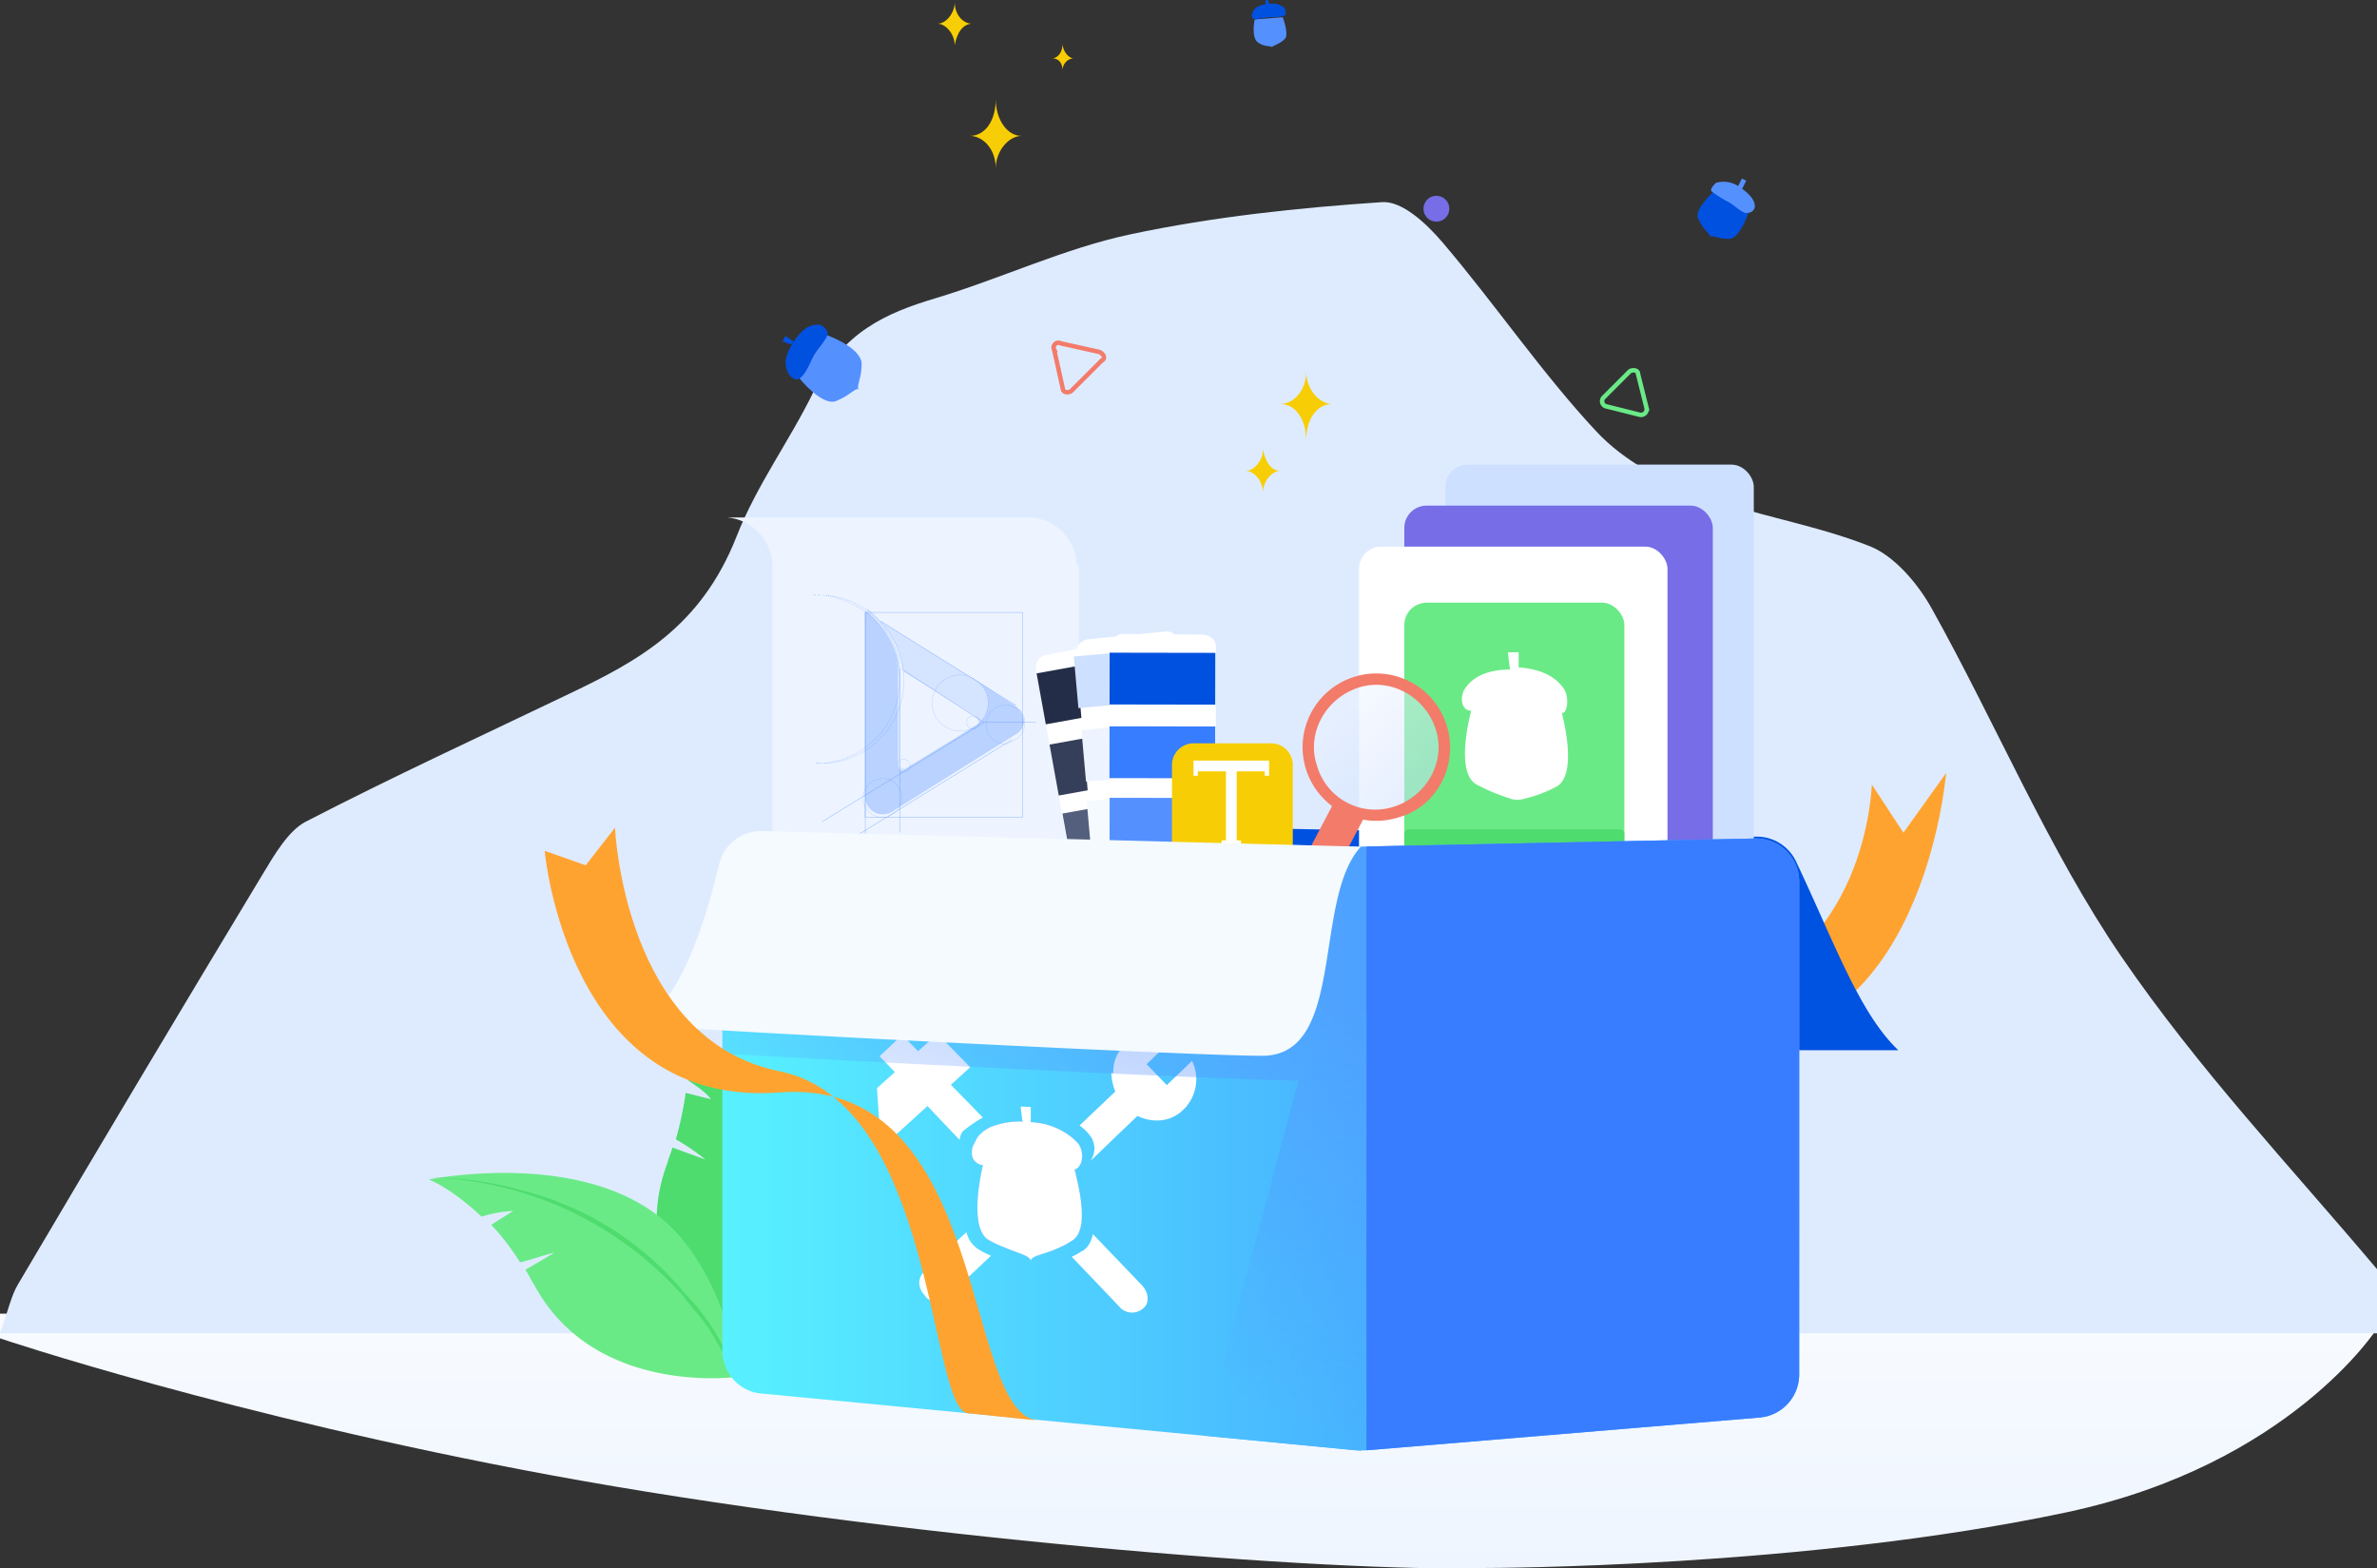 <svg xmlns="http://www.w3.org/2000/svg" xmlns:xlink="http://www.w3.org/1999/xlink" width="533.733" height="352.144" viewBox="0 0 533.733 352.144"><rect x="0" y="0" width="533.733" height="352.144" fill="#333333" stroke="none"/><defs><style>.a{fill:url(#a);}.b{fill:#deebff;}.c{fill:url(#b);}.d{fill:#0052e0;}.e{fill:#0051e0;}.f{fill:#4edc6e;}.g{fill:#6aea87;}.h{fill:#005dcc;}.h,.u{opacity:0.47;}.i{fill:#cee0ff;}.j{fill:#766de7;}.k{fill:#fff;}.aa,.ab,.l,.m,.q,.v,.w,.x,.y,.z{fill:none;}.l{stroke:#f37b6a;}.aa,.ab,.l,.m,.v,.w,.x,.y,.z{stroke-miterlimit:10;}.m{stroke:#6aea87;}.n,.u{fill:#5590ff;}.o{fill:#f7ce05;}.p{fill:#47b3ff;}.r{fill:url(#c);}.s{fill:#edf4ff;}.t{opacity:0.34;}.aa,.ab,.v,.w,.x,.y,.z{stroke:#5590ff;stroke-width:0.065px;}.w{stroke-dasharray:0.221 0.221;}.x{stroke-dasharray:0.222 0.222;}.y{stroke-dasharray:0.223 0.223;}.z{stroke-dasharray:0.217 0.217;}.aa{stroke-dasharray:0.22 0.22;}.ab{stroke-dasharray:0.195 0.195;}.ac{fill:#242d47;}.ad{fill:#353f5a;}.ae{fill:#545f7d;}.af{fill:#7582a8;}.ag{fill:#f4fafd;}.ah{fill:#377dff;}.ai{fill:#b9ceff;}.aj{fill:#f37b6a;}.ak,.al{opacity:0.5;}.ak{fill:url(#d);}.al{fill:url(#e);}.am{fill:#387dff;}.an{fill:url(#f);}</style><linearGradient id="a" x1="0.5" x2="0.5" y2="1" gradientUnits="objectBoundingBox"><stop offset="0" stop-color="#f8fbff"/><stop offset="1" stop-color="#eef5ff"/></linearGradient><radialGradient id="b" cx="-4432.569" cy="258.11" r="48.143" gradientTransform="matrix(-1.148, 0, 0, 1.148, -9881.271, -28.254)" gradientUnits="userSpaceOnUse"><stop offset="0" stop-color="#f07379"/><stop offset="0.1" stop-color="#f17872"/><stop offset="0.2" stop-color="#f37d6a"/><stop offset="0.3" stop-color="#f48163"/><stop offset="0.4" stop-color="#f6865c"/><stop offset="0.5" stop-color="#f88b55"/><stop offset="0.6" stop-color="#f9904d"/><stop offset="0.7" stop-color="#fa9546"/><stop offset="0.8" stop-color="#fc993f"/><stop offset="0.9" stop-color="#fd9e37"/><stop offset="1" stop-color="#ffa330"/></radialGradient><linearGradient id="c" y1="0.5" x2="1" y2="0.5" gradientUnits="objectBoundingBox"><stop offset="0" stop-color="#58f1ff"/><stop offset="0.1" stop-color="#56ebff"/><stop offset="0.2" stop-color="#55e5ff"/><stop offset="0.3" stop-color="#53deff"/><stop offset="0.4" stop-color="#51d8ff"/><stop offset="0.5" stop-color="#4fd2ff"/><stop offset="0.6" stop-color="#4eccff"/><stop offset="0.7" stop-color="#4cc6ff"/><stop offset="0.8" stop-color="#4abfff"/><stop offset="0.9" stop-color="#49b9ff"/><stop offset="1" stop-color="#47b3ff"/></linearGradient><linearGradient id="d" x1="0.286" y1="0.24" x2="0.847" y2="0.773" gradientUnits="objectBoundingBox"><stop offset="0" stop-color="#edf4ff"/><stop offset="1" stop-color="#cfe0ff"/></linearGradient><linearGradient id="e" x1="0.579" y1="0.272" x2="0.25" y2="0.777" gradientUnits="objectBoundingBox"><stop offset="0" stop-color="#5690ff"/><stop offset="1" stop-color="#5690ff" stop-opacity="0"/></linearGradient><radialGradient id="f" cx="1.037" cy="1.11" r="1.073" gradientTransform="matrix(-0.94, -0.621, 0.744, -0.784, 1.186, 2.624)" xlink:href="#b"/></defs><g transform="translate(-273 -3918.152)"><g transform="translate(273 3963.522)"><path class="a" d="M464.1,44.574C405.332,57.087,333.806,57.087,333.806,57.087c-34.425,1.1-134.193-6.782-210.353-20.878C51.473,22.886,0,5.533,0,5.533V0H533.733V3.339S514.135,33.931,464.1,44.574Z" transform="translate(0 249.585)"/><path class="b" d="M476.282,169.332c-16.175-23.643-28.091-52.2-42.5-78.021-3.307-5.956-8.563-11.867-13.819-14-12.6-5-25.917-6.865-38.6-11.685-8.065-3.046-16.628-7.366-22.971-14.186-12.143-13-22.7-28.553-34.434-42.33C320.24,4.743,314.8-.3,310.317.014c-18.894,1.273-37.878,3.274-56.5,7.229C239,10.381,224.684,17.2,210,21.611c-10.919,3.274-20.842,7.5-27.276,20.869-5.437,11.185-12.777,20.96-17.353,32.645-8.065,20.46-22.382,28.007-37.379,35.191-19.8,9.5-39.69,18.641-59.309,28.78-3.9,2-7.023,7.366-9.787,11.958Q31.24,196.885,3.987,243.079c-1.45,2.455-2.129,5.683-3.987,10.912H533.733V239.578C514.251,216.481,493.681,194.748,476.282,169.332Z" transform="translate(0 0)"/></g><g transform="translate(369.274 3918.152)"><g transform="translate(0 0)"><path class="c" d="M174.117,127.313c47.71,3.623,52.762-60.41,52.762-60.41L217.293,80.3,210.2,69.48s-1.022,39.815-36.08,46.926" transform="translate(113.825 106.656)"/><path class="d" d="M303.87,117.8h-126.9L151.295,69.852h120.84a9.731,9.731,0,0,1,8.782,5.594C289.48,93.523,295.079,109.454,303.87,117.8Z" transform="translate(26.104 117.991)"/><path class="e" d="M353.833,72.5,192.941,69.27l-62.335,1.567,143.809,3.481Z" transform="translate(-53.42 115.753)"/><g transform="translate(0 228.016)"><path class="f" d="M158.179,128.82c3.933-26.844-27.488-50.674-27.488-50.674,1.041,2.625,1.686,7.643,1.54,14.487,1.753,1.274,3.986,2.62,5.183,4.291L131.757,95.5a81.154,81.154,0,0,1-2.209,10.438,48.925,48.925,0,0,1,6.616,4.524l-7.411-2.693c-.155.959-.872,2.31-1.027,3.269-10.3,26.771,14.657,48.069,14.657,48.069C149.936,152.007,156.363,139.811,158.179,128.82Z" transform="translate(-74.064 -78.146)"/><path class="g" d="M170.992,99.639C153.274,79.044,114.67,86.92,114.67,86.92c2.31.872,6.776,3.57,11.877,8.341a27.849,27.849,0,0,1,7.086-1.288L128.7,97.087a53.459,53.459,0,0,1,6.466,8.428c2.548-.562,5.173-1.6,7.721-2.165l-6.524,3.836c.8,1.114,1.119,2.146,1.918,3.26,13.5,25.3,45.666,20.779,45.666,20.779C183.213,120.8,178.011,107.665,170.992,99.639Z" transform="translate(-114.67 -50.108)"/><g transform="translate(0.077 36.332)"><path class="f" d="M183.408,130.354a105.823,105.823,0,0,0-5.275-9.7c-1.913-3.265-4.466-5.648-6.466-8.433a79.286,79.286,0,0,0-56.981-26.572,78.887,78.887,0,0,1,10.671.78,75.32,75.32,0,0,1,10.438,2.209,69,69,0,0,1,36.429,23.187A46.36,46.36,0,0,1,183.408,130.354Z" transform="translate(-114.686 -85.647)"/></g></g><g transform="translate(208.882 104.319)"><rect class="h" width="69.264" height="87.186" rx="0.97" transform="translate(14.531 10.172)"/><rect class="i" width="69.264" height="93.967" rx="5" transform="translate(19.375)"/><rect class="j" width="69.264" height="87.186" rx="5" transform="translate(10.172 9.203)"/><rect class="k" width="69.264" height="87.186" rx="5" transform="translate(0 18.406)"/><rect class="g" width="49.405" height="62.968" rx="5" transform="translate(10.172 30.999)"/><path class="k" d="M185.481,69.542c-.969-1.453-3.391-4.359-10.172-4.844V61.308h-2.422l.484,3.875c-6.781,0-9.2,2.906-10.172,4.359s-.969,4.359.969,4.844h.484c-.484,1.937-3.391,13.562.969,16.468a43.639,43.639,0,0,0,7.454,3.177,5.119,5.119,0,0,0,3.589.131,29.908,29.908,0,0,0,7.362-2.824c4.359-2.906,1.453-14.531.969-16.468h.484C186.449,73.9,186.449,71,185.481,69.542Z" transform="translate(-139.465 -19.168)"/><rect class="f" width="49.405" height="12.109" rx="0.97" transform="translate(10.172 81.858)"/></g><ellipse class="j" cx="2.906" cy="2.906" rx="2.906" ry="2.906" transform="translate(223.35 43.956)"/><path class="l" d="M147.64,57.744c-.484.484-1.937.484-1.937-.484l-.969-4.359-.969-4.359a1.07,1.07,0,0,1,1.453-1.453l4.359.969,4.359.969c.969.484,1.453,1.453.484,1.937l-2.906,2.906Z" transform="translate(-3.333 29.999)"/><path class="m" d="M169.865,56.3a1.2,1.2,0,0,1-.484-1.937l2.906-2.906,2.906-2.906c.484-.484,1.937-.484,1.937.484l.969,3.875.969,3.875a1.284,1.284,0,0,1-1.453,1.453l-3.875-.969Z" transform="translate(94.396 34.904)"/><g transform="translate(79.43 72.883)"><path class="n" d="M138.1,46.581l-6,9.76s5.08,6.35,8.255,5.08,4.445-3.175,5.08-2.54c-.635-.635.635-2.54.635-5.715C146.074,49.356,138.1,46.581,138.1,46.581Z" transform="translate(-128.295 -44.276)"/><path class="e" d="M139.168,46.542c-1.27,0-3.175,0-5.715,3.81s-1.905,5.715-1.27,6.985,1.905,1.9,2.54,1.27c1.27-.635,2.54-3.81,3.175-5.08s3.175-3.81,3.175-5.08A2.862,2.862,0,0,0,139.168,46.542Z" transform="translate(-130.913 -46.542)"/><path class="e" d="M134.044,48.212l-.635.635-1.905-.635.635-1.27Z" transform="translate(-131.504 -44.402)"/></g><g transform="translate(184.779)"><path class="n" d="M159.449,31.871l-6.3.484s-.969,4.359.969,5.328c1.453.969,2.906.484,2.906.969,0-.484,1.453-.484,2.906-1.937C160.9,35.746,159.449,31.871,159.449,31.871Z" transform="translate(-152.467 -27.995)"/><path class="e" d="M160.285,32.344c-.484-.484-1.453-1.453-3.875-.969-2.422,0-3.391,1.453-3.391,1.937a.928.928,0,0,0,.484,1.453c.484,0,2.422-.484,3.391-.484.484,0,2.906,0,3.391-.484C160.769,33.8,160.285,32.829,160.285,32.344Z" transform="translate(-152.818 -30.406)"/><path class="e" d="M154.429,32.04l-.969.484V31.071h.484Z" transform="translate(-150.353 -31.071)"/></g><g transform="translate(284.894 40.081)"><path class="e" d="M184.9,44.79l-7.75-4.844s-4.844,4.359-3.391,6.3c.969,2.422,2.906,3.391,2.422,3.875.484-.484,1.937.484,4.359.484S184.9,44.79,184.9,44.79Z" transform="translate(-173.488 -37.039)"/><path class="n" d="M183.936,45.066c0-.969-.484-2.422-3.391-4.359a6.052,6.052,0,0,0-5.328-.969c-.484.484-1.453,1.453-.969,1.937a27.04,27.04,0,0,0,3.875,2.422c.969.484,2.906,2.422,3.875,2.422C183.452,46.519,183.936,45.551,183.936,45.066Z" transform="translate(-171.071 -38.769)"/><path class="n" d="M176.313,41.768l-.969-.484.969-1.937.969.484Z" transform="translate(-166.352 -39.346)"/></g><g transform="translate(114.233 0.485)"><path class="o" d="M151.379,43.905c-2.906,0-5.812,3.391-5.812,7.266h0c0-4.359-2.906-7.266-5.812-7.266,3.391,0,5.812-3.391,5.812-8.234C145.566,40.03,147.988,43.905,151.379,43.905Z" transform="translate(-132.489 -13.874)"/><path class="o" d="M146,36.015c-1.938,0-3.391,1.937-3.875,4.844h0c0-2.422-1.937-4.844-3.875-4.844,1.937,0,3.875-2.422,3.875-4.844C142.129,34.077,144.066,36.015,146,36.015Z" transform="translate(-138.254 -31.171)"/><path class="o" d="M148.4,36.462a2.712,2.712,0,0,0-2.422,2.906h0c0-1.937-.969-2.906-2.422-2.906,1.453,0,2.422-1.453,2.422-3.391C145.976,35.008,147.429,36.462,148.4,36.462Z" transform="translate(-117.882 -23.868)"/></g><g transform="translate(183.449 83.438)"><path class="o" d="M165.769,55.562c-2.906,0-5.812-3.391-5.812-7.266h0c0,4.359-2.906,7.266-5.812,7.266,3.391,0,5.812,3.391,5.812,8.234C159.956,58.953,162.378,55.562,165.769,55.562Z" transform="translate(-146.394 -48.297)"/><path class="o" d="M160.294,56.741c-1.937,0-3.391-1.937-3.875-4.844h0c0,2.422-1.937,4.844-3.875,4.844,1.937,0,3.875,2.422,3.875,4.844C156.419,59.162,158.356,56.741,160.294,56.741Z" transform="translate(-152.544 -34.46)"/></g><path class="p" d="M187.788,207.248l87.622-7.3a9.685,9.685,0,0,0,8.883-9.653V79.622A9.683,9.683,0,0,0,274.4,69.94L185.895,71.78l-35.3,132.227L184,207.243A22.485,22.485,0,0,0,187.788,207.248Z" transform="translate(23.41 118.32)"/><line class="q" y2="135.623" transform="translate(209.303 190.102)"/><path class="r" d="M271.655,72.856V208.479L137.146,195.643a9.428,9.428,0,0,1-8.331-6.636,7.693,7.693,0,0,1-.533-3V79.347a9.7,9.7,0,0,1,9.881-9.687Z" transform="translate(-62.35 117.244)"/><g transform="translate(67.008 116.186)"><g transform="translate(0)"><path class="s" d="M10.172,81.858V11.14A11.1,11.1,0,0,0,0,0H67.327A10.95,10.95,0,0,1,78.458,10.656h.494v71.2Z"/></g><g transform="translate(19.374 17.437)"><g class="t" transform="translate(11.625 2.906)"><path class="u" d="M167.941,81.055l-8.234-5.328-21.8-13.562a27.464,27.464,0,0,1,3.875,6.3,17.211,17.211,0,0,1,.969,4.844l16.468,10.172c.484.484.969,1.453.484,1.937h0L143.723,95.1c-.484.484-1.453,0-1.453-.969V71.852a9.124,9.124,0,0,0-.969-3.875,21.043,21.043,0,0,0-5.812-8.234L135,59.258v41.656a3.947,3.947,0,0,0,6.3,3.391l27.125-16.953C170.847,86.383,170.847,82.992,167.941,81.055Z" transform="translate(-134.52 -59.258)"/><path class="n" d="M168.325,80.67l-8.234-5.328a6.055,6.055,0,0,1,0,9.687h0L143.622,95.2c-.484.484-1.453,0-1.453-.969V71.952a9.124,9.124,0,0,0-.969-3.875,21.042,21.042,0,0,0-5.812-8.234l-.484-.484v41.656a3.947,3.947,0,0,0,6.3,3.391l27.125-16.953C171.231,86,171.231,82.608,168.325,80.67Z" transform="translate(-134.904 -58.874)"/></g><line class="v" y1="22.765" x2="36.812" transform="translate(7.751 32.452)"/><path class="v" d="M166.119,78.748l-.969-.484L135.6,59.858" transform="translate(-120.588 -54.046)"/><path class="v" d="M151.31,62.158l17.922,11.625L132.9,96.064" transform="translate(-130.966 -45.205)"/><line class="v" y2="52.796" transform="translate(11.626 3.875)"/><path class="v" d="M132.5,58.658h.484" transform="translate(-132.504 -58.658)"/><path class="w" d="M133.288,58.658a19.348,19.348,0,0,1,17.437,18.89A18.724,18.724,0,0,1,132.8,96.439" transform="translate(-131.351 -58.658)"/><path class="v" d="M133.088,66.458H132.6" transform="translate(-132.12 -28.677)"/><g transform="translate(0.969)"><path class="v" d="M132.7,58.658h.484" transform="translate(-132.704 -58.658)"/><path class="w" d="M133.488,58.658a19.348,19.348,0,0,1,17.437,18.89A18.724,18.724,0,0,1,133,96.439" transform="translate(-131.551 -58.658)"/><path class="v" d="M133.188,66.458H132.7" transform="translate(-132.704 -28.677)"/></g><g transform="translate(38.749 24.703)"><path class="x" d="M149.223,67.633a4.4,4.4,0,0,1-1.453,3.391c-.484.484-.969.484-1.453.969-.484,0-.969.484-1.453.484a4.359,4.359,0,0,1,0-8.719,2.912,2.912,0,0,1,1.937.484c.484,0,.484.484.969.484S149.223,66.18,149.223,67.633Z" transform="translate(-140.504 -63.758)"/></g><g transform="translate(11.14 41.171)"><path class="y" d="M143.523,71.517a4.359,4.359,0,1,1-4.359-4.359A4.341,4.341,0,0,1,143.523,71.517Z" transform="translate(-134.804 -67.158)"/></g><g transform="translate(26.641 17.921)"><ellipse class="z" cx="6.297" cy="6.297" rx="6.297" ry="6.297"/></g><g transform="translate(34.391 27.124)"><ellipse class="aa" cx="1.453" cy="1.453" rx="1.453" ry="1.453"/></g><g transform="translate(18.89 36.812)"><path class="ab" d="M139.31,67.711a1.453,1.453,0,1,1-1.453-1.453A2.184,2.184,0,0,1,139.31,67.711Z" transform="translate(-136.404 -66.258)"/></g><line class="v" y1="36.812" transform="translate(19.376 16.468)"/><rect class="v" width="35.359" height="46.015" transform="translate(11.626 3.875)"/><line class="v" x2="11.625" transform="translate(38.266 28.578)"/></g></g><g transform="translate(136.274 141.789)"><g transform="translate(0 1.76)"><path class="k" d="M175.352,131.036l-17.437,3.391A2.639,2.639,0,0,1,154.524,132L142.9,67.583a2.844,2.844,0,0,1,2.422-3.391L162.758,60.8a2.639,2.639,0,0,1,3.391,2.422l11.625,64.421C178.258,129.1,177.289,130.551,175.352,131.036Z" transform="translate(-142.804 -60.707)"/><rect class="ac" width="23.734" height="11.625" transform="matrix(0.984, -0.178, 0.178, 0.984, 0.208, 7.638)"/><rect class="ad" width="23.734" height="11.625" transform="matrix(0.984, -0.178, 0.178, 0.984, 3.115, 23.624)"/><rect class="ae" width="23.734" height="11.625" transform="matrix(0.984, -0.178, 0.178, 0.984, 6.018, 39.11)"/><rect class="af" width="23.734" height="11.625" transform="matrix(0.984, -0.178, 0.178, 0.984, 8.926, 55.093)"/></g><g transform="translate(8.565)"><g transform="translate(0)"><path class="k" d="M170.89,131.779l-17.35,1.763a2.791,2.791,0,0,1-3.182-2.6L144.676,65.3a3.121,3.121,0,0,1,2.6-3.182l17.35-1.758a2.787,2.787,0,0,1,3.182,2.6l5.682,65.637C174.116,129.991,172.818,131.585,170.89,131.779Z" transform="translate(-144.219 -60.344)"/><rect class="i" width="23.733" height="11.624" transform="translate(0 5.616) rotate(-5.103)"/><rect class="s" width="23.733" height="11.624" transform="translate(1.713 22.13) rotate(-5.103)"/><rect class="ag" width="23.733" height="11.624" transform="translate(2.898 38.115) rotate(-5.103)"/><rect class="k" width="23.733" height="11.624" transform="translate(4.566 54.148) rotate(-5.103)"/></g></g><g transform="translate(16.572 0.551)"><path class="k" d="M166.861,132.542l-17.5-.111c-1.928-.17-3.289-1.264-3.114-3.2l.044-65.646c.131-1.448,1.269-3.289,3.2-3.119l17.5.111c1.928.17,3.289,1.264,3.114,3.2l-.044,65.646C169.883,131.351,168.788,132.712,166.861,132.542Z" transform="translate(-146.206 -60.458)"/><rect class="e" width="11.625" height="23.735" transform="translate(0.022 15.827) rotate(-89.905)"/><rect class="ah" width="11.625" height="23.735" transform="translate(0 32.362) rotate(-89.905)"/><rect class="n" width="11.625" height="23.735" transform="translate(0.021 48.412) rotate(-89.905)"/><rect class="ai" width="11.625" height="23.735" transform="translate(0.042 64.461) rotate(-89.905)"/></g></g><g transform="translate(166.822 166.894)"><path class="o" d="M154.017,92.652h17.437a4.854,4.854,0,0,0,4.844-4.844V70.371a4.854,4.854,0,0,0-4.844-4.844H154.017a4.854,4.854,0,0,0-4.844,4.844V87.808C148.689,90.714,151.111,92.652,154.017,92.652Z" transform="translate(-149.111 -65.527)"/><path class="k" d="M166.108,66.327H150.124v3.391h.969v-.969h6.3v15.5h-.969V85.7h4.359V84.249h-.969v-15.5h6.3v.969h.969V66.327Z" transform="translate(-145.219 -62.451)"/></g><g transform="translate(226.256 233.898)"><g transform="translate(0.544 1.089)"><path class="k" d="M183.15,97.352a29.063,29.063,0,0,0-4.258,3.318,4.564,4.564,0,0,0-.639,1.884l-6.723-7.13-6.825-7.362-3.211-3.512,4.756-4.965Z" transform="translate(-161.494 -79.585)"/><path class="k" d="M177.269,91.23l-.276.281-.223.281-4.262,4.955-4.5-4.548-.136-.136-2.388-2.446v-.048a4.522,4.522,0,0,1,.731-2.388,6.571,6.571,0,0,1,3.444-3.541Z" transform="translate(-146.158 -63.999)"/></g><g transform="translate(0 0.704)"><path class="k" d="M164.548,103.449l16.4-16.684-6.864-7.258L161.382,92.2l.528,8.48Z" transform="translate(-161.382 -79.506)"/></g><g transform="translate(27.409 29.36)"><path class="k" d="M177.055,89.986,171.8,85.422,167.04,90.4l4.724,4.586Z" transform="translate(-167.04 -85.422)"/><g transform="translate(5.776 5.606)"><path class="k" d="M175.6,95.312a14.546,14.546,0,0,1-1.942,1.332l-5.425-5.1,4.756-4.97,4.8,4.553C177.552,92.924,176.913,94.523,175.6,95.312Z" transform="translate(-168.233 -86.579)"/><path class="k" d="M184.794,101.646c-1.584,1.657-3.652,1.85-5.217.46l-9.8-8.912a16.415,16.415,0,0,0,1.942-1.288,5.531,5.531,0,0,0,2.5-3.928l10.114,9.159A3.1,3.1,0,0,1,184.794,101.646Z" transform="translate(-162.291 -81.206)"/></g></g><g transform="translate(8.822)"><g transform="translate(40.761)"><path class="k" d="M184.506,80.333l-5.866,5.4,8.394,8.074c-3.73,3.5-9.537,3.555-12.686.015-3.672-3.589-3.638-9.242.087-12.235C176.572,79.1,180.81,78.72,184.506,80.333Z" transform="translate(-171.618 -79.36)"/></g><g transform="translate(40.362 5.53)"><path class="k" d="M171.536,83.277a10.539,10.539,0,0,0,2.6,6.665c3.672,3.531,9.479,3.478,12.681-.034a7.956,7.956,0,0,0,1.671-9.406l-5.866,5.406Z" transform="translate(-171.536 -80.502)"/></g><g transform="translate(0 6.354)"><path class="k" d="M175.419,91.888A15.444,15.444,0,0,0,178.2,93.04l-9.111,10.24c-1.579,1.792-3.691,1.986-4.727.421a3.806,3.806,0,0,1-1.162-2.659,4.508,4.508,0,0,1,1.172-2.853l8.709-9.692A5.264,5.264,0,0,0,175.419,91.888Z" transform="translate(-163.203 -50.595)"/><path class="k" d="M186.811,85.53c1.032,1.535,1.017,4.117-.572,5.231a.875.875,0,0,1-.358.053,11.231,11.231,0,0,1,.31,1.2l-15.674,16.628a16.391,16.391,0,0,1-2.79-1.114c-1.08-.625-1.661-2.029-1.971-3.778l6.471-6.96,5.483-5.72.407-.378,6.718-6.863A11.941,11.941,0,0,1,186.811,85.53Z" transform="translate(-153.39 -68.553)"/><path class="k" d="M188.478,85.244l-5.745,5.473-.412.436-9.959,9.862a4.445,4.445,0,0,0,.208-4.97,8.452,8.452,0,0,0-2.427-2.272l7.551-7.367.412-.392,5.653-5.343,4.49,4.359Z" transform="translate(-136.52 -80.672)"/></g></g><path class="n" d="M187.237,94.021a29.1,29.1,0,0,1,1.119,9.707c-.237,1.792-.877,3.391-2.189,4.18a14.544,14.544,0,0,1-1.942,1.332c-3.521,2.214-6.5,2.6-6.5,3.967,0-1.274-2.7-1.366-6.161-2.557a16.393,16.393,0,0,1-2.79-1.114c-1.08-.625-1.661-2.029-1.971-3.778-.707-4.568.751-11.32.983-12.3a1.647,1.647,0,0,1-.542-.073,2.316,2.316,0,0,1-1.758-2.465v-.048a4.522,4.522,0,0,1,.731-2.388,6.571,6.571,0,0,1,3.444-3.541,16.145,16.145,0,0,1,6.466-1.458l-.044-.179,1.763.073v.136a13.908,13.908,0,0,1,8.036,2.325,11.94,11.94,0,0,1,1.976,1.705c1.032,1.535,1.017,4.117-.572,5.231a.874.874,0,0,1-.358.053A11.215,11.215,0,0,1,187.237,94.021Z" transform="translate(-145.614 -64.209)"/><path class="k" d="M187.463,96.625c-.237,1.792-.877,3.391-2.189,4.18a14.543,14.543,0,0,1-1.942,1.332c-3.521,2.214-6.5,2.6-6.5,3.967,0-1.274-2.7-1.366-6.161-2.557a16.392,16.392,0,0,1-2.79-1.114c-1.08-.625-1.661-2.029-1.971-3.778-.707-4.568.751-11.32.983-12.3v-.092h.087l9.121-.552,2.17-.111,7.585-.446a3.942,3.942,0,0,0,.179.572,11.231,11.231,0,0,1,.31,1.2A29.1,29.1,0,0,1,187.463,96.625Z" transform="translate(-144.721 -57.106)"/><path class="k" d="M187.285,92.635a.874.874,0,0,1-.358.053,54.9,54.9,0,0,1-8.171.252c-.586-.029-1.085-.015-1.492,0l-.494.015c-2.17.111-6.684.572-8.762.407-.092,0-.179,0-.223-.044a1.648,1.648,0,0,1-.542-.073,2.316,2.316,0,0,1-1.758-2.465v-.048a4.522,4.522,0,0,1,.731-2.388,6.571,6.571,0,0,1,3.444-3.541,16.145,16.145,0,0,1,6.466-1.458l.634,0a8.1,8.1,0,0,1,1.085.034,13.908,13.908,0,0,1,8.036,2.325,11.941,11.941,0,0,1,1.976,1.705C188.889,88.94,188.874,91.521,187.285,92.635Z" transform="translate(-145.614 -64.073)"/><path class="k" d="M169.726,82.678l-.018,4.275-1.582.021-.131-1.093-.044-.182-.35-3.011Z" transform="translate(-137.48 -66.607)"/></g><g transform="translate(100.639 231.837)"><g transform="translate(0.58 0.529)"><path class="k" d="M158.768,97.586a29.594,29.594,0,0,0-4.553,3.139,4.3,4.3,0,0,0-.678,1.875L146.32,95l-7.314-7.619-3.439-3.55,5.086-4.786Z" transform="translate(-135.567 -79.044)"/><path class="k" d="M152.489,91.741l-.291.276-.242.276L147.4,97.1,142.559,92l-.145-.15-2.567-2.7v-.048a4.233,4.233,0,0,1,.775-2.4c.291-.94,1.356-2.373,3.681-3.415Z" transform="translate(-119.116 -62.708)"/></g><g transform="translate(0 0.26)"><path class="k" d="M138.842,102.439l17.542-15.93-7.356-7.52-13.58,12.225.566,8.33Z" transform="translate(-135.447 -78.988)"/></g><g transform="translate(29.424 30.702)"><path class="k" d="M152.273,90.581l-5.658-5.308-5.093,4.791,5.093,5.281Z" transform="translate(-141.522 -85.273)"/><g transform="translate(6.223 6.47)"><path class="k" d="M150.751,96.258a13.67,13.67,0,0,1-2.083,1.187l-5.861-6.05,5.086-4.786,5.183,5.4C152.833,93.913,152.155,95.56,150.751,96.258Z" transform="translate(-142.807 -86.609)"/><path class="k" d="M160.7,104.787a3.765,3.765,0,0,1-5.619-.31L144.477,93.366a14.749,14.749,0,0,0,2.083-1.138c1.453-.649,2.277-2.1,2.664-3.952L160.17,99.692C161.866,101.474,161.866,103.741,160.7,104.787Z" transform="translate(-136.388 -80.205)"/></g></g><g transform="translate(9.492)"><g transform="translate(43.557)"><path class="k" d="M160.119,80.06,153.9,86.032l9.058,9.4a9.279,9.279,0,0,1-13.582-.567c-3.962-4.1-3.962-10.288,0-13.514C151.633,78.621,156.162,78.224,160.119,80.06Z" transform="translate(-146.399 -78.935)"/></g><g transform="translate(43.133 6.366)"><path class="k" d="M146.312,82.923a12.323,12.323,0,0,0,2.829,7.435c3.962,4.112,10.186,4.379,13.582.567a9.344,9.344,0,0,0,1.7-10.675l-6.224,5.972Z" transform="translate(-146.312 -80.249)"/></g><g transform="translate(0 7.068)"><path class="k" d="M150.533,91.939a19.647,19.647,0,0,0,3,1.54l-9.784,9.2c-1.7,1.569-3.972,1.443-5.086-.281a4.275,4.275,0,0,1-1.259-2.829,3.788,3.788,0,0,1,1.259-2.688l9.348-8.7A6.339,6.339,0,0,0,150.533,91.939Z" transform="translate(-137.407 -50.448)"/><path class="k" d="M162.67,85.666c1.114,1.734,1.114,4.519-.581,5.594a.892.892,0,0,1-.388.029,12.837,12.837,0,0,1,.339,1.313l-16.759,15.945a21.035,21.035,0,0,1-3-1.492c-1.162-.775-1.792-2.286-2.131-4.117l6.926-6.539,5.861-5.517.436-.363,7.169-6.82A13.925,13.925,0,0,1,162.67,85.666Z" transform="translate(-126.875 -67.691)"/><path class="k" d="M164.405,85.669l-6.1,5.88-.436.465-10.608,10.172a4.837,4.837,0,0,0,.194-5.376,9.925,9.925,0,0,0-2.616-2.616l8.04-7.643.436-.417,6.006-5.74,4.844,5.023Z" transform="translate(-108.848 -80.394)"/></g></g><path class="n" d="M163.193,95.212c.678,2.582,1.647,7.1,1.259,10.588-.242,1.908-.92,3.555-2.325,4.253a13.669,13.669,0,0,1-2.083,1.187c-3.778,1.918-6.975,1.942-6.975,3.376,0-1.342-2.906-1.778-6.636-3.458a21.036,21.036,0,0,1-3-1.492c-1.163-.775-1.792-2.286-2.131-4.117-.775-4.761.775-11.562,1.017-12.555a1.872,1.872,0,0,1-.581-.121,2.611,2.611,0,0,1-1.889-2.664V90.16a4.233,4.233,0,0,1,.775-2.4c.291-.94,1.356-2.373,3.681-3.415a17.176,17.176,0,0,1,6.926-1.133l-.048-.194,1.889.174v.145a15.575,15.575,0,0,1,8.622,2.969,13.926,13.926,0,0,1,2.131,1.967c1.114,1.734,1.114,4.519-.581,5.594a.892.892,0,0,1-.388.029A12.844,12.844,0,0,1,163.193,95.212Z" transform="translate(-118.537 -63.232)"/><path class="k" d="M163.47,97.959c-.242,1.908-.92,3.555-2.325,4.253a13.67,13.67,0,0,1-2.083,1.187c-3.778,1.918-6.975,1.942-6.975,3.376,0-1.342-2.906-1.778-6.636-3.458a21.036,21.036,0,0,1-3-1.492c-1.162-.775-1.792-2.286-2.131-4.117-.775-4.761.775-11.562,1.017-12.555V85.06l.1,0,9.784.165,2.325.058,8.137.136a4.454,4.454,0,0,0,.194.635,12.842,12.842,0,0,1,.339,1.313C162.889,89.952,163.858,94.466,163.47,97.959Z" transform="translate(-117.554 -55.391)"/><path class="k" d="M163.242,93.718a.892.892,0,0,1-.388.029,58.887,58.887,0,0,1-8.767-.407c-.63-.078-1.163-.1-1.6-.121l-.533-.024c-2.325-.058-7.169.048-9.4-.291a.361.361,0,0,1-.242-.063,1.872,1.872,0,0,1-.581-.121,2.611,2.611,0,0,1-1.889-2.664v-.048a4.233,4.233,0,0,1,.775-2.4c.291-.94,1.356-2.373,3.681-3.415a17.176,17.176,0,0,1,6.926-1.133l.678.029a9.408,9.408,0,0,1,1.162.1,15.575,15.575,0,0,1,8.622,2.969,13.927,13.927,0,0,1,2.131,1.967C164.937,89.857,164.937,92.643,163.242,93.718Z" transform="translate(-118.537 -63.08)"/><path class="k" d="M144.384,82.46v4.5l-1.7-.074-.145-1.155-.048-.193-.388-3.176Z" transform="translate(-109.848 -65.754)"/></g><g transform="translate(193.137 151.165)"><path class="aj" d="M156.481,92.272h0a3.459,3.459,0,0,1-1.453-4.844L165.2,68.054l6.781,3.391L161.809,90.819C160.356,92.757,158.419,93.241,156.481,92.272Z" transform="translate(-154.544 -40.084)"/><ellipse class="ak" cx="15.5" cy="15.5" rx="15.5" ry="15.5" transform="translate(3.877 0.845)"/><path class="aj" d="M187.5,73.781a16.543,16.543,0,1,0-10.656,20.828C185.561,92.186,190.4,82.5,187.5,73.781Zm-29.062,9.2c-2.422-7.265,1.938-15.015,9.2-17.437s15.015,1.937,17.437,9.2-1.937,15.015-9.2,17.437A13.6,13.6,0,0,1,158.436,82.983Z" transform="translate(-152.139 -62.28)"/></g><path class="al" d="M370.076,79.628V190.305a9.7,9.7,0,0,1-8.912,9.639l-87.622,7.314c-.194,0-.436.048-.63.048a22.776,22.776,0,0,1-3.148-.048l-33.421-3.245,21.312-79.727c-15.984-.145-94.064-3.972-129.374-6.055V95.563c1.792-5.134,3.2-10.317,4.166-14.337a9.575,9.575,0,0,1,9.59-7.411l129.617-2.034,1.259-.048,87.283-1.792A9.7,9.7,0,0,1,370.076,79.628Z" transform="translate(-62.358 118.324)"/><path class="ag" d="M124.739,112.748c-14.492,0,123.572,7.3,142.472,7.3s11.252-35.175,22.15-46.95L154.915,69.6a9.641,9.641,0,0,0-9.639,7.387C142.331,89.407,135.376,112.748,124.739,112.748Z" transform="translate(-80.056 116.997)"/><path class="am" d="M255.3,79.628V190.305a9.7,9.7,0,0,1-8.912,9.639l-87.622,7.314c-.194,0-.436.048-.63.048V71.732l87.283-1.792A9.7,9.7,0,0,1,255.3,79.628Z" transform="translate(52.414 118.324)"/><path class="an" d="M231.07,202.564c-17.466-.882-10.554-77.3-58.265-73.682s-52.762-54.244-52.762-54.244l9.222,3.245,6.573-8.447s1.913,47.594,36.967,54.7,33.542,75.842,42.247,76.772S231.07,202.564,231.07,202.564Z" transform="translate(-94.018 116.392)"/></g></g></g></svg>